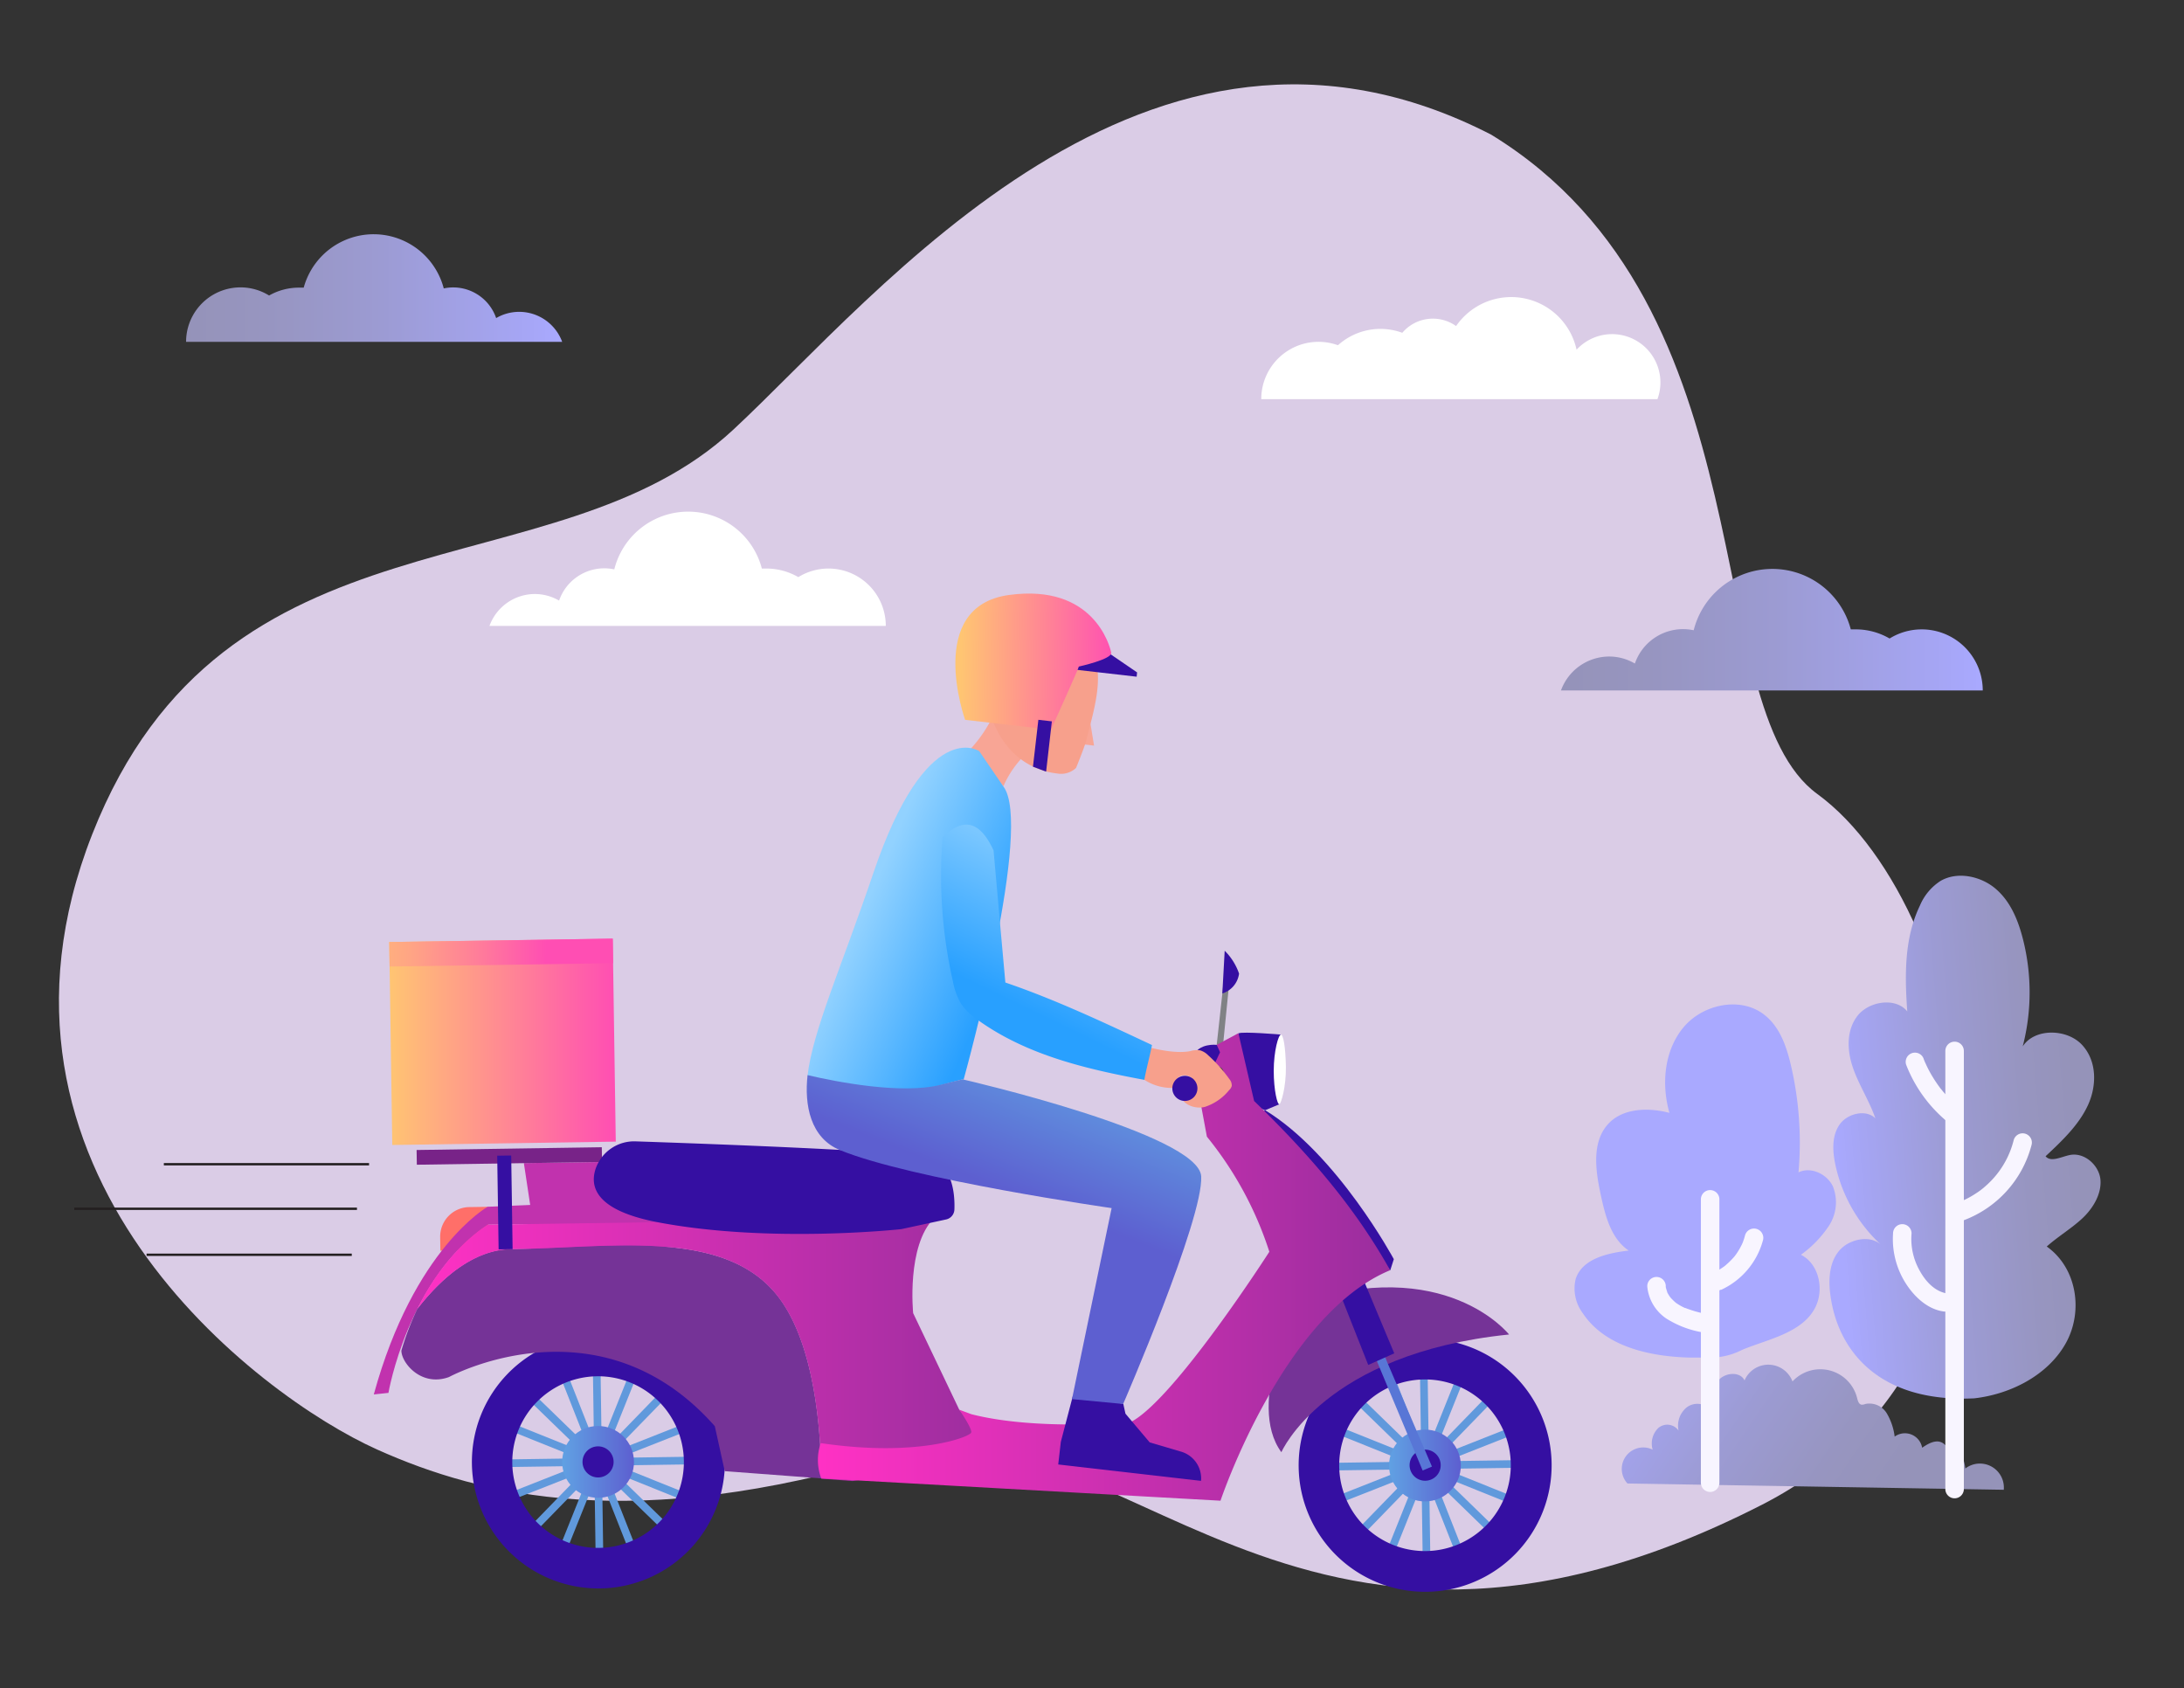 <svg viewBox="0 0 391.76 302.82" xmlns="http://www.w3.org/2000/svg" xmlns:xlink="http://www.w3.org/1999/xlink"><rect x="0" y="0" width="391.76" height="302.82" fill="#333333" stroke="none"/><linearGradient id="a" gradientTransform="matrix(1 .004 -.004 1 1.09 -1.06)" gradientUnits="userSpaceOnUse" x1="249.19" x2="262.08" y1="262.81" y2="262.81"><stop offset="0" stop-color="#60a1e3"/><stop offset="1" stop-color="#5d5fd0"/></linearGradient><linearGradient id="b" x1="100.84" x2="113.73" xlink:href="#a" y1="262.2" y2="262.2"/><linearGradient id="c" gradientUnits="userSpaceOnUse" x1="74.87" x2="179.91" y1="242.03" y2="242.03"><stop offset="0" stop-color="#ff31c4"/><stop offset="1" stop-color="#9a2e9e"/></linearGradient><linearGradient id="d" gradientTransform="matrix(1 .015 -.015 1 2.76 -1.31)" gradientUnits="userSpaceOnUse" x1="69.77" x2="110.39" y1="186.86" y2="186.86"><stop offset="0" stop-color="#ffc572"/><stop offset="1" stop-color="#ff4eb3"/></linearGradient><linearGradient id="e" gradientTransform="matrix(1 .015 -.015 1 2.53 -1.3)" gradientUnits="userSpaceOnUse" x1="57.78" x2="97.97" y1="170.53" y2="170.94"><stop offset="0" stop-color="#ffc572"/><stop offset=".15" stop-color="#ffbc77"/><stop offset=".39" stop-color="#ffa584"/><stop offset=".69" stop-color="#ff7e99"/><stop offset="1" stop-color="#ff4eb3"/></linearGradient><linearGradient id="f" x1="146.74" x2="249.38" xlink:href="#c" y1="227.26" y2="227.26"/><linearGradient id="g" x1="171.36" x2="199.32" xlink:href="#d" y1="118.67" y2="118.67"/><linearGradient id="h" gradientUnits="userSpaceOnUse" x1="155.49" x2="179.9" y1="161.76" y2="172.35"><stop offset="0" stop-color="#92d2ff"/><stop offset="1" stop-color="#28a0ff"/></linearGradient><linearGradient id="i" x1="187.11" x2="177.08" xlink:href="#a" y1="186.88" y2="212.68"/><linearGradient id="j" x1="196.98" x2="183.05" xlink:href="#h" y1="151.76" y2="180.44"/><linearGradient id="k" gradientUnits="userSpaceOnUse" x1="335.43" x2="290.16" y1="271.93" y2="241.18"><stop offset="0" stop-color="#9593b9"/><stop offset=".21" stop-color="#9795c0"/><stop offset=".52" stop-color="#9c9bd3"/><stop offset=".88" stop-color="#a5a5f3"/><stop offset="1" stop-color="#a9a9ff"/></linearGradient><linearGradient id="l" x1="372.77" x2="329.01" xlink:href="#k" y1="202.28" y2="205.81"/><linearGradient id="m" x1="33.38" x2="100.84" xlink:href="#k" y1="51.61" y2="51.61"/><linearGradient id="n" x1="279.97" x2="355.66" xlink:href="#k" y1="112.91" y2="112.91"/><path d="m267.53 24.18c50.58 31 36.81 102.45 58.46 118.23 28.06 20.46 44.85 99.44-9.85 127.43-84.73 43.35-115.87-20.76-156.27-8.64-46 13.8-73.37 7.24-92.22-1.22-21.43-9.61-74.87-49.9-51.11-110.34s82.85-42.7 115-72.58c26-24.16 74.22-84.73 136-52.88z" fill="#dacce6"/><path d="m218.25 187.4 1.48-13.48 1-.02-1.34 13.48z" fill="#808285"/><path d="m222.16 185.33c.83-.35 7.55.22 7.55.22l-.23 12.51-2.56 1.07-6.86-2.78z" fill="#350fa2"/><path d="m230.66 191.34c.05 3.57-.85 6.6-1.18 6.72s-1-2.46-1-6 .84-6.47 1.28-6.48.84 2.19.9 5.76z" fill="#fff"/><path d="m84.18 216.51h3.36a0 0 0 0 1 0 0v7.74a0 0 0 0 1 0 0h-8.67a0 0 0 0 1 0 0v-2.43a5.3 5.3 0 0 1 5.31-5.31z" fill="#ff6f69" transform="matrix(1 -.015 .015 1 -3.24 1.25)"/><path d="m95.62 219.53-1.65-10.92 13.94-.2 14.07 9.06 2.76 6.16-29.45.44z" fill="#c132ae"/><g fill="#6099dc"><path d="m249.91 277.77a.74.74 0 0 1 -.25 0 .68.68 0 0 1 -.39-.89l11.46-28.55a.68.68 0 0 1 1.27.51l-11.45 28.55a.69.69 0 0 1 -.64.38z"/><path d="m269.91 269.22a.56.56 0 0 1 -.25-.05l-28.55-11.45a.69.69 0 0 1 .51-1.28l28.55 11.46a.68.68 0 0 1 -.26 1.32z"/><path d="m261.28 277.8a.68.68 0 0 1 -.64-.43l-11.28-28.62a.69.69 0 0 1 .39-.89.7.7 0 0 1 .89.39l11.28 28.62a.7.7 0 0 1 -.39.89.73.73 0 0 1 -.25.04z"/><path d="m241.33 269.13a.68.68 0 0 1 -.25-1.32l28.62-11.28a.69.69 0 0 1 .89.39.7.7 0 0 1 -.39.89l-28.62 11.28a.73.73 0 0 1 -.25.04z"/><path d="m266.67 274.21a.7.7 0 0 1 -.48-.19l-22.06-21.43a.68.68 0 0 1 0-1 .69.69 0 0 1 1 0l22.02 21.41a.69.69 0 0 1 0 1 .7.7 0 0 1 -.48.21z"/><path d="m244.92 274.53a.66.66 0 0 1 -.47-.19.68.68 0 0 1 0-1l21.43-22.07a.68.68 0 1 1 1 .95l-21.42 22.07a.7.7 0 0 1 -.54.24z"/><path d="m240.26 263.72a.69.69 0 1 1 0-1.37l30.74-.45a.69.69 0 0 1 0 1.37l-30.76.45z"/><path d="m255.86 278.87a.68.68 0 0 1 -.68-.67l-.45-30.76a.68.68 0 0 1 .67-.7.69.69 0 0 1 .7.68l.45 30.76a.68.68 0 0 1 -.68.69z"/></g><circle cx="255.64" cy="262.81" fill="url(#a)" r="6.44" transform="matrix(1 -.004 .004 1 -1.09 1.06)"/><path d="m258.43 262.77a2.79 2.79 0 1 1 -2.83-2.77 2.79 2.79 0 0 1 2.83 2.77z" fill="#350fa2"/><path d="m255.31 240.12a22.69 22.69 0 1 1 -22.36 23 22.69 22.69 0 0 1 22.36-23zm15.69 22.46a15.39 15.39 0 1 0 -15.16 15.61 15.4 15.4 0 0 0 15.16-15.61z" fill="#350fa2"/><path d="m112.92 215.33-25.44 1.11s-13.23 7.39-20.43 33.66l2.63-.28s3.47-20.52 17.84-30.17l33.05-.44z" fill="#c132ae"/><path d="m101.55 277.16a.56.56 0 0 1 -.25-.05.69.69 0 0 1 -.38-.89l11.45-28.55a.69.69 0 0 1 .9-.38.69.69 0 0 1 .38.89l-11.46 28.55a.68.68 0 0 1 -.64.43z" fill="#6099dc"/><path d="m121.56 268.62a.75.75 0 0 1 -.26-.05l-28.55-11.46a.68.68 0 0 1 .51-1.27l28.55 11.45a.69.69 0 0 1 .38.89.68.68 0 0 1 -.63.44z" fill="#6099dc"/><path d="m112.92 277.2a.7.7 0 0 1 -.64-.44l-11.28-28.62a.69.69 0 0 1 .38-.89.7.7 0 0 1 .89.39l11.28 28.62a.68.68 0 0 1 -.39.89.74.74 0 0 1 -.24.05z" fill="#6099dc"/><path d="m93 268.53a.68.68 0 0 1 -.63-.44.69.69 0 0 1 .38-.89l28.62-11.28a.7.7 0 0 1 .89.39.68.68 0 0 1 -.39.89l-28.65 11.28a.7.7 0 0 1 -.22.05z" fill="#6099dc"/><path d="m118.32 273.6a.66.66 0 0 1 -.48-.19l-22.07-21.41a.68.68 0 0 1 0-1 .69.69 0 0 1 1 0l22.07 21.43a.69.69 0 0 1 0 1 .68.68 0 0 1 -.52.17z" fill="#6099dc"/><path d="m96.57 273.92a.68.68 0 0 1 -.49-1.16l21.42-22.07a.69.69 0 0 1 1 0 .68.68 0 0 1 0 1l-21.44 22.02a.67.67 0 0 1 -.49.21z" fill="#6099dc"/><path d="m91.9 263.11a.69.69 0 0 1 0-1.37l30.76-.45a.73.73 0 0 1 .7.68.69.69 0 0 1 -.68.69l-30.76.45z" fill="#6099dc"/><path d="m107.51 278.27a.69.69 0 0 1 -.69-.68l-.45-30.76a.68.68 0 0 1 .68-.69.65.65 0 0 1 .69.67l.45 30.76a.68.68 0 0 1 -.67.7z" fill="#6099dc"/><circle cx="107.28" cy="262.2" fill="url(#b)" r="6.44"/><circle cx="107.28" cy="262.2" fill="#350fa2" r="2.79"/><path d="m107 239.52a22.69 22.69 0 1 1 -22.35 23 22.69 22.69 0 0 1 22.35-23zm15.67 22.48a15.39 15.39 0 1 0 -15.16 15.62 15.39 15.39 0 0 0 15.16-15.62z" fill="#350fa2"/><path d="m139.15 232c-9.8-11.8-30.26-8.12-47.27-8-6.7.06-12.47 4.89-17 10.71a49 49 0 0 0 -2.88 7.53c0 2.18 3.54 6.56 8.54 4.74 0 0 26.95-14.67 47.68 8.81l1.78 8.07 17.33 1.3c-.07-8.59-1.19-24.76-8.18-33.16z" fill="#753397"/><path d="m179.91 261.2-7.84-8.36-8.27-17.32s-1.23-12.07 3.75-17.05l-33.44.5-46.59.68s-7.38 4.2-12.65 15.1c4.54-5.82 10.31-10.65 17-10.71 17-.17 37.47-3.85 47.27 8 7 8.41 8.11 24.58 8.18 33.17l5.59.42z" fill="url(#c)"/><path d="m70.03 168.66h40.09v36.4h-40.09z" fill="url(#d)" transform="matrix(1 -.015 .015 1 -2.74 1.35)"/><path d="m74.68 206.01h33.22v2.64h-33.22z" fill="#782388" transform="matrix(1 -.015 .015 1 -3.04 1.37)"/><path d="m69.8 168.66h40.09v4.4h-40.09z" fill="url(#e)" transform="matrix(1 -.015 .015 1 -2.51 1.34)"/><path d="m89.25 207.26h2.51v16.8h-2.51z" fill="#350fa2" transform="matrix(1 -.015 .015 1 -3.17 1.36)"/><path d="m229.85 260.46s7.67-17.73 40.84-21.11c0 0-11.42-14.55-38.09-5.48 0 0-9.17 17.88-2.75 26.59z" fill="#753397"/><path d="m248.87 244.41 7.99 18.63-1.67.7-8.89-21.24 1.48-.88z" fill="#5876d6"/><path d="m244.27 228.8 5.83 13.93-4.67 2.08-6-15.18a4.88 4.88 0 0 1 4.84-.83z" fill="#350fa2"/><path d="m249.38 227.84.64-2s-10.11-18.81-23.1-26.73l-1.92 1.61z" fill="#350fa2"/><path d="m218.25 187.4-3.41 7.6 1.65 8.87a63.48 63.48 0 0 1 11.2 20.64s-17.06 26.59-24.89 30.56c0 0-16.75 1.59-28.54-1.42l-2.19-.81s2.31 3.32 2.15 4.08-9.49 4.5-27 1.91a9.41 9.41 0 0 0 .09 6.33l71.62 4s11.17-33.38 30.43-41.34c-5.87-10.48-13.63-19.94-24.4-30.35l-2.82-12.16z" fill="url(#f)"/><path d="m218.25 187.4s-3.25-.4-4.25 2.08 2.21 4.83 2.21 4.83l2.64-5.58z" fill="#350fa2"/><path d="m217.8 191.4-4.61 2.45.57 2.8 5.17-3a1.56 1.56 0 0 0 .53-1.43 1.13 1.13 0 0 0 -1.66-.82z" fill="#414042"/><path d="m161.69 220.45 8-1.73a1.89 1.89 0 0 0 1.51-1.8c.1-2.73-.3-8.31-5-9.37-5.21-1.19-40.54-2.45-52.15-2.84a7.31 7.31 0 0 0 -7.21 4.92c-1.11 3.34.17 7.48 11.06 9.57 20.1 3.86 43.79 1.25 43.79 1.25z" fill="#350fa2"/><path d="m219.68 170.52-.42 7.66a4.32 4.32 0 0 0 3-3.56 10.62 10.62 0 0 0 -2.58-4.1z" fill="#350fa2"/><path d="m180 141-6.38-6.17a24.66 24.66 0 0 0 5.6-9.05l6.52 8a17.84 17.84 0 0 0 -5.74 7.22z" fill="#f8a595"/><path d="m195.25 127.66s.71 4.32 1 6.07l-2.62-.3z" fill="#f8a595"/><path d="m194.85 132.79c-.29 1.19-1.83 4.94-1.83 4.94a3.92 3.92 0 0 1 -3.39 1 13.37 13.37 0 0 1 -8.79-4.71 16.51 16.51 0 0 1 -3.76-9.33c-.36-4.31 1.22-9.21 5.14-11.06s11.31-.44 13.67 3.46c2.47 4.11-.01 11.43-1.04 15.7z" fill="#f7a08c"/><path d="m198.22 116.67 5.75 3.93-.08.77-12.38-1.42z" fill="#350fa2"/><path d="m204.12 192.78a9 9 0 0 0 6.75 2.32 1.7 1.7 0 0 1 1.09-2.18 2.07 2.07 0 0 1 2.31 1 2.61 2.61 0 0 1 -.23 2.61 14.22 14.22 0 0 0 -2.35-.1c.5 1.72 2.65 2.52 4.39 2.11a9.26 9.26 0 0 0 4.38-3 1.67 1.67 0 0 0 .49-.77 1.75 1.75 0 0 0 -.43-1.23 26.28 26.28 0 0 0 -3.81-4.28 3.47 3.47 0 0 0 -1.41-.87 4.11 4.11 0 0 0 -1.77.13c-2.24.45-5.37-.14-7.58-.72z" fill="#f7a08c"/><path d="m193.52 119.55c0 .25-5 11.33-5 11.33l-15.4-1.77s-7.29-20.34 7.89-22.4 18.07 9.17 18.32 10.34-5.81 2.5-5.81 2.5z" fill="url(#g)"/><path d="m187.65 138.4-2.36-.89.97-8.41 2.42.28z" fill="#350fa2"/><path d="m192.46 250.31-2.17 8.29-.47 4.06 25.62 2.94a5 5 0 0 0 -3.72-5.28l-5.49-1.62-4.35-5.15-.39-1.78z" fill="#350fa2"/><path d="m168.78 194.62c1.53-.43 2.89-.79 4.1-1.09.59-2.12 12.47-45.53 7.09-52.49l-4.32-6.32s-9.41-6.4-19 21.89c-5.59 16.51-10.9 28.31-11.8 36.36 5.32 1.28 16.87 3.61 23.93 1.65z" fill="url(#h)"/><path d="m215.47 211c-.39-7.66-42.61-17.37-42.61-17.37v-.08c-1.21.27-2.57.6-4.08 1-7 1.78-18.6-.48-23.92-1.72-.6 5.34.49 11.27 5.82 13.45 12.82 5.26 48.72 10.4 48.72 10.4l-7.11 34.26 9.18.87s14.38-33.16 14-40.81z" fill="url(#i)"/><path d="m180.34 176.22q-1.07-11.85-2.12-23.69c-2.6-5.64-5.7-5.76-9.13-2.34a85.45 85.45 0 0 0 1.84 25.81 12.72 12.72 0 0 0 1.44 4 11.43 11.43 0 0 0 3.12 3c8.71 6.23 19.26 8.72 29.78 10.68.34-1.95 1-4.3 1.37-6.25-8.58-4.02-17.34-8.16-26.3-11.21z" fill="url(#j)"/><path d="m214.79 195.18a2.25 2.25 0 1 1 -2.28-2.22 2.24 2.24 0 0 1 2.28 2.22z" fill="#350fa2"/><path d="m13.32 216.59h50.71v.42h-50.71z" fill="#231f20"/><path d="m26.29 224.84h36.81v.42h-36.81z" fill="#231f20"/><path d="m29.39 208.6h36.81v.42h-36.81z" fill="#231f20"/><path d="m291.93 266.07a3.85 3.85 0 0 1 4.52-6.07 3.88 3.88 0 0 1 1-3.87 2.47 2.47 0 0 1 3.65.46 4.21 4.21 0 0 1 1.55-4.24 3.2 3.2 0 0 1 4.28.59c0-1.88.11-3.91 1.3-5.35s3.93-1.66 4.7 0a4.63 4.63 0 0 1 8.6.18 6.8 6.8 0 0 1 11.6 3c.12.48.29 1.08.78 1.17a1.54 1.54 0 0 0 .69-.13 3.65 3.65 0 0 1 3.83 1.65 10.81 10.81 0 0 1 1.43 4.2 3.14 3.14 0 0 1 4.93 2c1.08-.75 2.47-1.53 3.62-.89.5.28.83.78 1.31 1.08s1.26.32 1.48-.2a8.92 8.92 0 0 1 1.34 3.73 4.3 4.3 0 0 1 6.89 3.82z" fill="url(#k)"/><path d="m328.09 219.82a7.69 7.69 0 0 0 .68-7.06c-1.07-2.22-4-3.58-6.16-2.48a60.92 60.92 0 0 0 -1.34-19.13c-.8-3.44-2-7-4.84-9.18-4.26-3.3-11-1.85-14.45 2.29s-4 10.15-2.52 15.34c-3.8-1-8.38-.87-11 2-3 3.3-2.25 8.43-1.3 12.8.8 3.7 1.83 7.76 5 9.9-3.79.43-8.35 1.46-9.52 5.09a7.39 7.39 0 0 0 1.29 6.16c4 6 12 7.76 19.2 7.94h3.56a12.38 12.38 0 0 0 5.77-1.37c1.86-.78 3.8-1.36 5.69-2.09 3-1.14 6.16-2.71 7.57-5.74 1.5-3.22.49-7.66-2.68-9.24a20 20 0 0 0 5.05-5.23z" fill="#a9a9ff"/><path d="m308.42 265.93v-50.82a1.66 1.66 0 0 0 -3.32 0v50.82a1.66 1.66 0 0 0 3.32 0z" fill="#f8f5ff"/><path d="m308.7 231.35a13.7 13.7 0 0 0 7.5-8.77 1.67 1.67 0 1 0 -3.21-.89c-.11.41-.25.81-.4 1.21s.16-.34 0 0c-.05.1-.09.21-.14.31l-.27.52a12 12 0 0 1 -.66 1.08 2.83 2.83 0 0 1 -.2.28c-.05.08-.23.4 0 0a3.72 3.72 0 0 1 -.4.49c-.28.32-.58.62-.89.91l-.47.42a2.61 2.61 0 0 1 -.27.22c.16-.08.19-.15 0 0a12.17 12.17 0 0 1 -2.24 1.29 1.66 1.66 0 0 0 -.6 2.27 1.7 1.7 0 0 0 2.27.6z" fill="#f8f5ff"/><path d="m306.19 235.72c-1-.23-2-.46-2.91-.78l-.64-.22-.35-.14c.22.09 0 0-.08 0a10.07 10.07 0 0 1 -1.29-.71l-.27-.18c-.15-.11-.08-.07 0 0-.17-.14-.33-.28-.49-.44s-.32-.31-.46-.47-.26-.32-.12-.14-.1-.14-.1-.15c-.12-.17-.23-.36-.34-.55l-.11-.23c-.19-.38.1.32 0-.08-.06-.18-.12-.36-.17-.55a1.13 1.13 0 0 1 -.06-.32v.19a2.28 2.28 0 0 1 0-.26 1.66 1.66 0 0 0 -3.32 0 7.79 7.79 0 0 0 3.44 5.81 17.76 17.76 0 0 0 6.39 2.45 1.66 1.66 0 0 0 .88-3.21z" fill="#f8f5ff"/><path d="m376.77 211.57c-.24-2.57-2.89-5-5.59-4.39-1.48.32-3.33 1.32-4.25.2 2.93-2.74 5.92-5.56 7.57-9.1s1.67-8-1.05-10.9-8.51-3-10.62.3a38.68 38.68 0 0 0 -.07-19.67c-.86-3.21-2.22-6.44-4.84-8.65s-6.77-3.12-9.8-1.38a9.72 9.72 0 0 0 -3.72 4.42c-2.84 5.86-2.74 12.55-2.28 19-2.09-2.59-6.9-1.83-8.94.81s-1.86 6.28-.78 9.37 2.93 5.89 4 9c-1.69-1.68-5-.87-6.38 1.06s-1.32 4.45-.9 6.74a27.3 27.3 0 0 0 8.28 14.87c-2-1.83-5.68-1-7.43 1s-2 4.93-1.7 7.55c1.15 10.14 8.5 19.84 25.86 19 6.76-.77 13.39-4.32 16.49-10s1.92-13.4-3.48-17.23c2-1.78 4.38-3.2 6.33-5s3.53-4.42 3.3-7z" fill="url(#l)"/><path d="m352.27 267.07v-78.58a1.66 1.66 0 0 0 -3.32 0v78.58a1.66 1.66 0 0 0 3.32 0z" fill="#f8f5ff"/><path d="m351.87 219a19.73 19.73 0 0 0 12.53-13.59 1.66 1.66 0 1 0 -3.2-.88 16.11 16.11 0 0 1 -3.71 6.9 17.32 17.32 0 0 1 -1.44 1.4 12.23 12.23 0 0 1 -1.55 1.17 16 16 0 0 1 -3.52 1.78 1.66 1.66 0 1 0 .89 3.2z" fill="#f8f5ff"/><path d="m349.33 232c-2.27-.34-3.93-2.18-5-4.13a11.56 11.56 0 0 1 -1.44-6.65 1.66 1.66 0 0 0 -3.32 0 14.81 14.81 0 0 0 2 8.5c1.48 2.51 3.91 5 6.93 5.48a1.72 1.72 0 0 0 2-1.16 1.67 1.67 0 0 0 -1.16-2z" fill="#f8f5ff"/><path d="m351.67 198.83a22.77 22.77 0 0 1 -2.11-1.94c-.34-.35-.67-.72-1-1.09l-.44-.54c-.07-.08-.22-.28-.08-.09-.07-.11-.15-.21-.23-.32a25.33 25.33 0 0 1 -1.55-2.41c-.23-.41-.44-.82-.64-1.24l-.33-.71c-.05-.11-.08-.19 0 0l-.18-.43a1.66 1.66 0 1 0 -3.2.88 25 25 0 0 0 7.42 10.27 1.66 1.66 0 0 0 2.34-2.35z" fill="#f8f5ff"/><path d="m93.12 55.93a8.16 8.16 0 0 0 -4.12 1.12 8.15 8.15 0 0 0 -7.7-5.5 8 8 0 0 0 -1.7.18 13 13 0 0 0 -25.12-.14c-.25 0-.51 0-.77 0a10.86 10.86 0 0 0 -5.44 1.41 9.76 9.76 0 0 0 -14.89 8.31h67.46a8.22 8.22 0 0 0 -7.72-5.38z" fill="url(#m)"/><path d="m95.94 106.54a8.69 8.69 0 0 1 4.35 1.18 8.58 8.58 0 0 1 8.11-5.79 8.84 8.84 0 0 1 1.79.19 13.66 13.66 0 0 1 26.47-.15h.82a11.46 11.46 0 0 1 5.72 1.54 10.28 10.28 0 0 1 15.69 8.75h-71.09a8.68 8.68 0 0 1 8.14-5.72z" fill="#fff"/><path d="m288.63 117.75a9.1 9.1 0 0 1 4.63 1.26 9.14 9.14 0 0 1 8.64-6.17 9.31 9.31 0 0 1 1.91.2 14.55 14.55 0 0 1 28.18-.16h.87a12.09 12.09 0 0 1 6.09 1.64 10.95 10.95 0 0 1 16.71 9.32h-75.66a9.23 9.23 0 0 1 8.63-6.09z" fill="url(#n)"/><path d="m297.33 71.59h-71.09a10.27 10.27 0 0 1 13.76-9.67 11.36 11.36 0 0 1 11.54-2.23 7.19 7.19 0 0 1 9.65-1.21 12 12 0 0 1 21.61 4.24 8.67 8.67 0 0 1 14.51 8.87z" fill="#fff"/></svg>